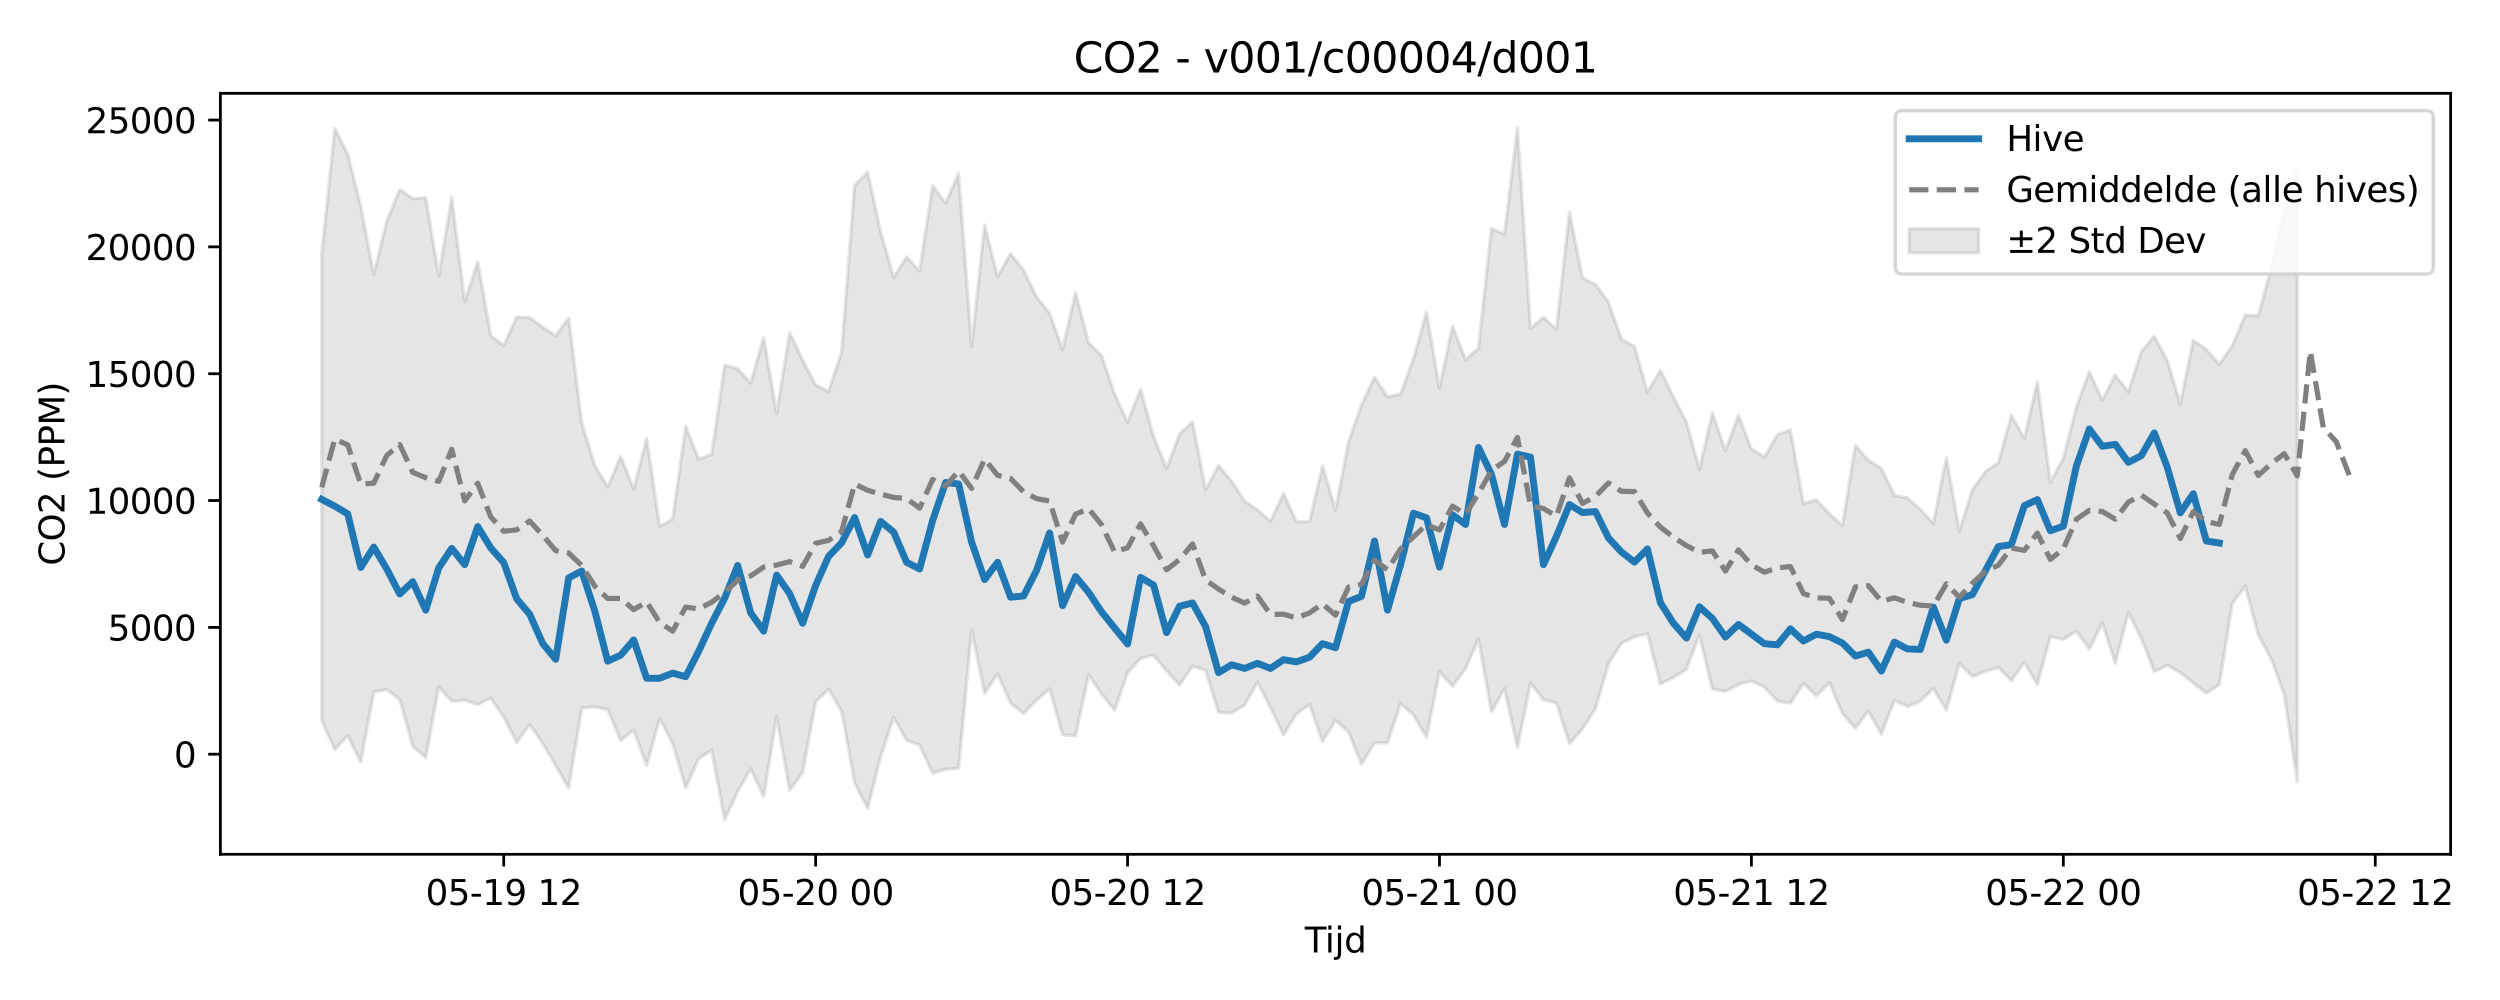<?xml version="1.0" encoding="utf-8" standalone="no"?>
<!DOCTYPE svg PUBLIC "-//W3C//DTD SVG 1.1//EN"
  "http://www.w3.org/Graphics/SVG/1.1/DTD/svg11.dtd">
<svg xmlns:xlink="http://www.w3.org/1999/xlink" width="720pt" height="288pt" viewBox="0 0 720 288" xmlns="http://www.w3.org/2000/svg" version="1.1">
 <defs>
  <style type="text/css">*{stroke-linejoin: round; stroke-linecap: butt}</style>
 </defs>
 <g id="figure_1">
  <g id="patch_1">
   <path d="M 0 288 
L 720 288 
L 720 0 
L 0 0 
z
" style="fill: #ffffff"/>
  </g>
  <g id="axes_1">
   <g id="patch_2">
    <path d="M 63.47 246.04 
L 705.785 246.04 
L 705.785 26.88 
L 63.47 26.88 
z
" style="fill: #ffffff"/>
   </g>
   <g id="FillBetweenPolyCollection_1">
    <defs>
     <path id="mf710844718" d="M 92.666 -214.82 
L 92.666 -80.502 
L 96.409 -72.137 
L 100.152 -76.142 
L 103.895 -68.441 
L 107.639 -88.715 
L 111.382 -89.424 
L 115.125 -86.488 
L 118.868 -73.146 
L 122.611 -69.78 
L 126.354 -90.232 
L 130.097 -86 
L 133.84 -86.339 
L 137.583 -85.08 
L 141.326 -86.954 
L 145.069 -81.518 
L 148.813 -74.172 
L 152.556 -79.349 
L 156.299 -73.909 
L 160.042 -67.546 
L 163.785 -61.051 
L 167.528 -84.072 
L 171.271 -84.425 
L 175.014 -83.593 
L 178.757 -74.73 
L 182.5 -77.698 
L 186.244 -67.581 
L 189.987 -81.087 
L 193.73 -73.909 
L 197.473 -61.094 
L 201.216 -69.449 
L 204.959 -72.015 
L 208.702 -51.922 
L 212.445 -60.007 
L 216.188 -66.601 
L 219.931 -58.593 
L 223.674 -81.572 
L 227.418 -60.356 
L 231.161 -65.531 
L 234.904 -85.868 
L 238.647 -89.541 
L 242.39 -83.178 
L 246.133 -62.541 
L 249.876 -55.208 
L 253.619 -70.129 
L 257.362 -81.447 
L 261.105 -74.806 
L 264.849 -73.417 
L 268.592 -65.348 
L 272.335 -66.472 
L 276.078 -66.68 
L 279.821 -106.562 
L 283.564 -88.341 
L 287.307 -93.891 
L 291.05 -85.511 
L 294.793 -82.473 
L 298.536 -86.34 
L 302.279 -89.598 
L 306.023 -76.428 
L 309.766 -76.089 
L 313.509 -93.656 
L 317.252 -88.179 
L 320.995 -83.486 
L 324.738 -94.196 
L 328.481 -98.364 
L 332.224 -99.318 
L 335.967 -94.811 
L 339.71 -90.655 
L 343.454 -96.177 
L 347.197 -94.948 
L 350.94 -82.833 
L 354.683 -82.635 
L 358.426 -84.902 
L 362.169 -91.534 
L 365.912 -84.144 
L 369.655 -76.373 
L 373.398 -82.382 
L 377.141 -85.145 
L 380.884 -74.478 
L 384.628 -80.532 
L 388.371 -77.148 
L 392.114 -67.971 
L 395.857 -73.996 
L 399.6 -74.087 
L 403.343 -85.327 
L 407.086 -82.117 
L 410.829 -75.716 
L 414.572 -94.561 
L 418.315 -90.396 
L 422.059 -95.426 
L 425.802 -103.976 
L 429.545 -82.947 
L 433.288 -89.729 
L 437.031 -72.811 
L 440.774 -91.271 
L 444.517 -86.48 
L 448.26 -85.539 
L 452.003 -73.82 
L 455.746 -78.064 
L 459.489 -83.926 
L 463.233 -96.824 
L 466.976 -102.758 
L 470.719 -104.578 
L 474.462 -105.465 
L 478.205 -91.041 
L 481.948 -92.908 
L 485.691 -95.242 
L 489.434 -105.082 
L 493.177 -89.593 
L 496.92 -88.852 
L 500.664 -90.853 
L 504.407 -91.895 
L 508.15 -90.087 
L 511.893 -86.063 
L 515.636 -85.452 
L 519.379 -91.189 
L 523.122 -87.582 
L 526.865 -91.37 
L 530.608 -82.476 
L 534.351 -78.259 
L 538.094 -83.213 
L 541.838 -76.554 
L 545.581 -86.334 
L 549.324 -84.487 
L 553.067 -86.065 
L 556.81 -89.721 
L 560.553 -83.474 
L 564.296 -96.952 
L 568.039 -93.138 
L 571.782 -94.615 
L 575.525 -95.767 
L 579.269 -91.976 
L 583.012 -97.231 
L 586.755 -90.899 
L 590.498 -104.672 
L 594.241 -103.823 
L 597.984 -106.251 
L 601.727 -101.085 
L 605.47 -108.582 
L 609.213 -96.988 
L 612.956 -111.623 
L 616.699 -104.138 
L 620.443 -94.609 
L 624.186 -96.402 
L 627.929 -94.257 
L 631.672 -91.295 
L 635.415 -88.343 
L 639.158 -90.82 
L 642.901 -114.239 
L 646.644 -119.177 
L 650.387 -105.084 
L 654.13 -98.165 
L 657.874 -87.924 
L 661.617 -62.876 
L 661.617 -239.012 
L 661.617 -239.012 
L 657.874 -226.768 
L 654.13 -210.87 
L 650.387 -197.023 
L 646.644 -197.251 
L 642.901 -188.444 
L 639.158 -183.056 
L 635.415 -187.385 
L 631.672 -189.983 
L 627.929 -171.586 
L 624.186 -184.105 
L 620.443 -191.173 
L 616.699 -186.665 
L 612.956 -175.152 
L 609.213 -179.957 
L 605.47 -172.771 
L 601.727 -180.949 
L 597.984 -170.659 
L 594.241 -156.006 
L 590.498 -149.096 
L 586.755 -178.03 
L 583.012 -161.745 
L 579.269 -168.382 
L 575.525 -154.678 
L 571.782 -152.253 
L 568.039 -146.917 
L 564.296 -135.044 
L 560.553 -156.221 
L 556.81 -137.25 
L 553.067 -141.31 
L 549.324 -144.585 
L 545.581 -145.337 
L 541.838 -153.119 
L 538.094 -155.438 
L 534.351 -159.706 
L 530.608 -136.651 
L 526.865 -140.023 
L 523.122 -144.064 
L 519.379 -142.917 
L 515.636 -164.194 
L 511.893 -162.847 
L 508.15 -156.348 
L 504.407 -158.743 
L 500.664 -168.38 
L 496.92 -158.223 
L 493.177 -169.051 
L 489.434 -152.83 
L 485.691 -166.508 
L 481.948 -173.663 
L 478.205 -181.344 
L 474.462 -175.07 
L 470.719 -188.27 
L 466.976 -190.257 
L 463.233 -200.997 
L 459.489 -206.087 
L 455.746 -207.968 
L 452.003 -226.905 
L 448.26 -193.142 
L 444.517 -196.616 
L 440.774 -193.403 
L 437.031 -251.158 
L 433.288 -220.485 
L 429.545 -222.19 
L 425.802 -187.751 
L 422.059 -184.381 
L 418.315 -194.09 
L 414.572 -176.171 
L 410.829 -198.084 
L 407.086 -184.673 
L 403.343 -174.437 
L 399.6 -173.773 
L 395.857 -179.361 
L 392.114 -171.44 
L 388.371 -160.708 
L 384.628 -141.087 
L 380.884 -153.766 
L 377.141 -137.804 
L 373.398 -137.699 
L 369.655 -145.844 
L 365.912 -137.918 
L 362.169 -141.122 
L 358.426 -143.702 
L 354.683 -149.465 
L 350.94 -153.881 
L 347.197 -147.001 
L 343.454 -166.499 
L 339.71 -163.046 
L 335.967 -152.999 
L 332.224 -162.313 
L 328.481 -175.866 
L 324.738 -166.333 
L 320.995 -174.541 
L 317.252 -185.61 
L 313.509 -189.29 
L 309.766 -203.765 
L 306.023 -187.356 
L 302.279 -197.812 
L 298.536 -202.427 
L 294.793 -210.209 
L 291.05 -214.903 
L 287.307 -208.321 
L 283.564 -223.208 
L 279.821 -188.123 
L 276.078 -238.031 
L 272.335 -229.453 
L 268.592 -234.466 
L 264.849 -209.884 
L 261.105 -214.028 
L 257.362 -208.036 
L 253.619 -221.268 
L 249.876 -238.397 
L 246.133 -234.667 
L 242.39 -186.665 
L 238.647 -175.232 
L 234.904 -177.168 
L 231.161 -184.267 
L 227.418 -192.148 
L 223.674 -168.948 
L 219.931 -190.741 
L 216.188 -177.665 
L 212.445 -181.794 
L 208.702 -182.842 
L 204.959 -157.124 
L 201.216 -155.814 
L 197.473 -165.223 
L 193.73 -138.535 
L 189.987 -136.335 
L 186.244 -161.749 
L 182.5 -147.17 
L 178.757 -156.538 
L 175.014 -147.678 
L 171.271 -154.018 
L 167.528 -166.227 
L 163.785 -196.412 
L 160.042 -191.265 
L 156.299 -193.789 
L 152.556 -196.531 
L 148.813 -196.645 
L 145.069 -188.458 
L 141.326 -191.358 
L 137.583 -212.551 
L 133.84 -201.131 
L 130.097 -231.193 
L 126.354 -208.488 
L 122.611 -231.092 
L 118.868 -230.78 
L 115.125 -233.457 
L 111.382 -224.229 
L 107.639 -208.994 
L 103.895 -228.601 
L 100.152 -243.563 
L 96.409 -250.978 
L 92.666 -214.82 
z
" style="stroke: #808080; stroke-opacity: 0.2"/>
    </defs>
    <g clip-path="url(#p3f1931ff95)">
     <use xlink:href="#mf710844718" x="0" y="288" style="fill: #808080; fill-opacity: 0.2; stroke: #808080; stroke-opacity: 0.2"/>
    </g>
   </g>
   <g id="matplotlib.axis_1">
    <g id="xtick_1">
     <g id="line2d_1">
      <defs>
       <path id="m72dbb5912c" d="M 0 0 
L 0 3.5 
" style="stroke: #000000; stroke-width: 0.8"/>
      </defs>
      <g>
       <use xlink:href="#m72dbb5912c" x="145.069" y="246.04" style="stroke: #000000; stroke-width: 0.8"/>
      </g>
     </g>
     <g id="text_1">
      <!-- 05-19 12 -->
      <g transform="translate(122.589 260.638) scale(0.1 -0.1)">
       <defs>
        <path id="DejaVuSans-30" d="M 2034 4250 
Q 1547 4250 1301 3770 
Q 1056 3291 1056 2328 
Q 1056 1369 1301 889 
Q 1547 409 2034 409 
Q 2525 409 2770 889 
Q 3016 1369 3016 2328 
Q 3016 3291 2770 3770 
Q 2525 4250 2034 4250 
z
M 2034 4750 
Q 2819 4750 3233 4129 
Q 3647 3509 3647 2328 
Q 3647 1150 3233 529 
Q 2819 -91 2034 -91 
Q 1250 -91 836 529 
Q 422 1150 422 2328 
Q 422 3509 836 4129 
Q 1250 4750 2034 4750 
z
" transform="scale(0.016)"/>
        <path id="DejaVuSans-35" d="M 691 4666 
L 3169 4666 
L 3169 4134 
L 1269 4134 
L 1269 2991 
Q 1406 3038 1543 3061 
Q 1681 3084 1819 3084 
Q 2600 3084 3056 2656 
Q 3513 2228 3513 1497 
Q 3513 744 3044 326 
Q 2575 -91 1722 -91 
Q 1428 -91 1123 -41 
Q 819 9 494 109 
L 494 744 
Q 775 591 1075 516 
Q 1375 441 1709 441 
Q 2250 441 2565 725 
Q 2881 1009 2881 1497 
Q 2881 1984 2565 2268 
Q 2250 2553 1709 2553 
Q 1456 2553 1204 2497 
Q 953 2441 691 2322 
L 691 4666 
z
" transform="scale(0.016)"/>
        <path id="DejaVuSans-2d" d="M 313 2009 
L 1997 2009 
L 1997 1497 
L 313 1497 
L 313 2009 
z
" transform="scale(0.016)"/>
        <path id="DejaVuSans-31" d="M 794 531 
L 1825 531 
L 1825 4091 
L 703 3866 
L 703 4441 
L 1819 4666 
L 2450 4666 
L 2450 531 
L 3481 531 
L 3481 0 
L 794 0 
L 794 531 
z
" transform="scale(0.016)"/>
        <path id="DejaVuSans-39" d="M 703 97 
L 703 672 
Q 941 559 1184 500 
Q 1428 441 1663 441 
Q 2288 441 2617 861 
Q 2947 1281 2994 2138 
Q 2813 1869 2534 1725 
Q 2256 1581 1919 1581 
Q 1219 1581 811 2004 
Q 403 2428 403 3163 
Q 403 3881 828 4315 
Q 1253 4750 1959 4750 
Q 2769 4750 3195 4129 
Q 3622 3509 3622 2328 
Q 3622 1225 3098 567 
Q 2575 -91 1691 -91 
Q 1453 -91 1209 -44 
Q 966 3 703 97 
z
M 1959 2075 
Q 2384 2075 2632 2365 
Q 2881 2656 2881 3163 
Q 2881 3666 2632 3958 
Q 2384 4250 1959 4250 
Q 1534 4250 1286 3958 
Q 1038 3666 1038 3163 
Q 1038 2656 1286 2365 
Q 1534 2075 1959 2075 
z
" transform="scale(0.016)"/>
        <path id="DejaVuSans-20" transform="scale(0.016)"/>
        <path id="DejaVuSans-32" d="M 1228 531 
L 3431 531 
L 3431 0 
L 469 0 
L 469 531 
Q 828 903 1448 1529 
Q 2069 2156 2228 2338 
Q 2531 2678 2651 2914 
Q 2772 3150 2772 3378 
Q 2772 3750 2511 3984 
Q 2250 4219 1831 4219 
Q 1534 4219 1204 4116 
Q 875 4013 500 3803 
L 500 4441 
Q 881 4594 1212 4672 
Q 1544 4750 1819 4750 
Q 2544 4750 2975 4387 
Q 3406 4025 3406 3419 
Q 3406 3131 3298 2873 
Q 3191 2616 2906 2266 
Q 2828 2175 2409 1742 
Q 1991 1309 1228 531 
z
" transform="scale(0.016)"/>
       </defs>
       <use xlink:href="#DejaVuSans-30"/>
       <use xlink:href="#DejaVuSans-35" transform="translate(63.623 0)"/>
       <use xlink:href="#DejaVuSans-2d" transform="translate(127.246 0)"/>
       <use xlink:href="#DejaVuSans-31" transform="translate(163.33 0)"/>
       <use xlink:href="#DejaVuSans-39" transform="translate(226.953 0)"/>
       <use xlink:href="#DejaVuSans-20" transform="translate(290.576 0)"/>
       <use xlink:href="#DejaVuSans-31" transform="translate(322.363 0)"/>
       <use xlink:href="#DejaVuSans-32" transform="translate(385.986 0)"/>
      </g>
     </g>
    </g>
    <g id="xtick_2">
     <g id="line2d_2">
      <g>
       <use xlink:href="#m72dbb5912c" x="234.904" y="246.04" style="stroke: #000000; stroke-width: 0.8"/>
      </g>
     </g>
     <g id="text_2">
      <!-- 05-20 00 -->
      <g transform="translate(212.423 260.638) scale(0.1 -0.1)">
       <use xlink:href="#DejaVuSans-30"/>
       <use xlink:href="#DejaVuSans-35" transform="translate(63.623 0)"/>
       <use xlink:href="#DejaVuSans-2d" transform="translate(127.246 0)"/>
       <use xlink:href="#DejaVuSans-32" transform="translate(163.33 0)"/>
       <use xlink:href="#DejaVuSans-30" transform="translate(226.953 0)"/>
       <use xlink:href="#DejaVuSans-20" transform="translate(290.576 0)"/>
       <use xlink:href="#DejaVuSans-30" transform="translate(322.363 0)"/>
       <use xlink:href="#DejaVuSans-30" transform="translate(385.986 0)"/>
      </g>
     </g>
    </g>
    <g id="xtick_3">
     <g id="line2d_3">
      <g>
       <use xlink:href="#m72dbb5912c" x="324.738" y="246.04" style="stroke: #000000; stroke-width: 0.8"/>
      </g>
     </g>
     <g id="text_3">
      <!-- 05-20 12 -->
      <g transform="translate(302.258 260.638) scale(0.1 -0.1)">
       <use xlink:href="#DejaVuSans-30"/>
       <use xlink:href="#DejaVuSans-35" transform="translate(63.623 0)"/>
       <use xlink:href="#DejaVuSans-2d" transform="translate(127.246 0)"/>
       <use xlink:href="#DejaVuSans-32" transform="translate(163.33 0)"/>
       <use xlink:href="#DejaVuSans-30" transform="translate(226.953 0)"/>
       <use xlink:href="#DejaVuSans-20" transform="translate(290.576 0)"/>
       <use xlink:href="#DejaVuSans-31" transform="translate(322.363 0)"/>
       <use xlink:href="#DejaVuSans-32" transform="translate(385.986 0)"/>
      </g>
     </g>
    </g>
    <g id="xtick_4">
     <g id="line2d_4">
      <g>
       <use xlink:href="#m72dbb5912c" x="414.572" y="246.04" style="stroke: #000000; stroke-width: 0.8"/>
      </g>
     </g>
     <g id="text_4">
      <!-- 05-21 00 -->
      <g transform="translate(392.092 260.638) scale(0.1 -0.1)">
       <use xlink:href="#DejaVuSans-30"/>
       <use xlink:href="#DejaVuSans-35" transform="translate(63.623 0)"/>
       <use xlink:href="#DejaVuSans-2d" transform="translate(127.246 0)"/>
       <use xlink:href="#DejaVuSans-32" transform="translate(163.33 0)"/>
       <use xlink:href="#DejaVuSans-31" transform="translate(226.953 0)"/>
       <use xlink:href="#DejaVuSans-20" transform="translate(290.576 0)"/>
       <use xlink:href="#DejaVuSans-30" transform="translate(322.363 0)"/>
       <use xlink:href="#DejaVuSans-30" transform="translate(385.986 0)"/>
      </g>
     </g>
    </g>
    <g id="xtick_5">
     <g id="line2d_5">
      <g>
       <use xlink:href="#m72dbb5912c" x="504.407" y="246.04" style="stroke: #000000; stroke-width: 0.8"/>
      </g>
     </g>
     <g id="text_5">
      <!-- 05-21 12 -->
      <g transform="translate(481.926 260.638) scale(0.1 -0.1)">
       <use xlink:href="#DejaVuSans-30"/>
       <use xlink:href="#DejaVuSans-35" transform="translate(63.623 0)"/>
       <use xlink:href="#DejaVuSans-2d" transform="translate(127.246 0)"/>
       <use xlink:href="#DejaVuSans-32" transform="translate(163.33 0)"/>
       <use xlink:href="#DejaVuSans-31" transform="translate(226.953 0)"/>
       <use xlink:href="#DejaVuSans-20" transform="translate(290.576 0)"/>
       <use xlink:href="#DejaVuSans-31" transform="translate(322.363 0)"/>
       <use xlink:href="#DejaVuSans-32" transform="translate(385.986 0)"/>
      </g>
     </g>
    </g>
    <g id="xtick_6">
     <g id="line2d_6">
      <g>
       <use xlink:href="#m72dbb5912c" x="594.241" y="246.04" style="stroke: #000000; stroke-width: 0.8"/>
      </g>
     </g>
     <g id="text_6">
      <!-- 05-22 00 -->
      <g transform="translate(571.76 260.638) scale(0.1 -0.1)">
       <use xlink:href="#DejaVuSans-30"/>
       <use xlink:href="#DejaVuSans-35" transform="translate(63.623 0)"/>
       <use xlink:href="#DejaVuSans-2d" transform="translate(127.246 0)"/>
       <use xlink:href="#DejaVuSans-32" transform="translate(163.33 0)"/>
       <use xlink:href="#DejaVuSans-32" transform="translate(226.953 0)"/>
       <use xlink:href="#DejaVuSans-20" transform="translate(290.576 0)"/>
       <use xlink:href="#DejaVuSans-30" transform="translate(322.363 0)"/>
       <use xlink:href="#DejaVuSans-30" transform="translate(385.986 0)"/>
      </g>
     </g>
    </g>
    <g id="xtick_7">
     <g id="line2d_7">
      <g>
       <use xlink:href="#m72dbb5912c" x="684.075" y="246.04" style="stroke: #000000; stroke-width: 0.8"/>
      </g>
     </g>
     <g id="text_7">
      <!-- 05-22 12 -->
      <g transform="translate(661.595 260.638) scale(0.1 -0.1)">
       <use xlink:href="#DejaVuSans-30"/>
       <use xlink:href="#DejaVuSans-35" transform="translate(63.623 0)"/>
       <use xlink:href="#DejaVuSans-2d" transform="translate(127.246 0)"/>
       <use xlink:href="#DejaVuSans-32" transform="translate(163.33 0)"/>
       <use xlink:href="#DejaVuSans-32" transform="translate(226.953 0)"/>
       <use xlink:href="#DejaVuSans-20" transform="translate(290.576 0)"/>
       <use xlink:href="#DejaVuSans-31" transform="translate(322.363 0)"/>
       <use xlink:href="#DejaVuSans-32" transform="translate(385.986 0)"/>
      </g>
     </g>
    </g>
    <g id="text_8">
     <!-- Tijd -->
     <g transform="translate(375.778 274.317) scale(0.1 -0.1)">
      <defs>
       <path id="DejaVuSans-54" d="M -19 4666 
L 3928 4666 
L 3928 4134 
L 2272 4134 
L 2272 0 
L 1638 0 
L 1638 4134 
L -19 4134 
L -19 4666 
z
" transform="scale(0.016)"/>
       <path id="DejaVuSans-69" d="M 603 3500 
L 1178 3500 
L 1178 0 
L 603 0 
L 603 3500 
z
M 603 4863 
L 1178 4863 
L 1178 4134 
L 603 4134 
L 603 4863 
z
" transform="scale(0.016)"/>
       <path id="DejaVuSans-6a" d="M 603 3500 
L 1178 3500 
L 1178 -63 
Q 1178 -731 923 -1031 
Q 669 -1331 103 -1331 
L -116 -1331 
L -116 -844 
L 38 -844 
Q 366 -844 484 -692 
Q 603 -541 603 -63 
L 603 3500 
z
M 603 4863 
L 1178 4863 
L 1178 4134 
L 603 4134 
L 603 4863 
z
" transform="scale(0.016)"/>
       <path id="DejaVuSans-64" d="M 2906 2969 
L 2906 4863 
L 3481 4863 
L 3481 0 
L 2906 0 
L 2906 525 
Q 2725 213 2448 61 
Q 2172 -91 1784 -91 
Q 1150 -91 751 415 
Q 353 922 353 1747 
Q 353 2572 751 3078 
Q 1150 3584 1784 3584 
Q 2172 3584 2448 3432 
Q 2725 3281 2906 2969 
z
M 947 1747 
Q 947 1113 1208 752 
Q 1469 391 1925 391 
Q 2381 391 2643 752 
Q 2906 1113 2906 1747 
Q 2906 2381 2643 2742 
Q 2381 3103 1925 3103 
Q 1469 3103 1208 2742 
Q 947 2381 947 1747 
z
" transform="scale(0.016)"/>
      </defs>
      <use xlink:href="#DejaVuSans-54"/>
      <use xlink:href="#DejaVuSans-69" transform="translate(57.959 0)"/>
      <use xlink:href="#DejaVuSans-6a" transform="translate(85.742 0)"/>
      <use xlink:href="#DejaVuSans-64" transform="translate(113.525 0)"/>
     </g>
    </g>
   </g>
   <g id="matplotlib.axis_2">
    <g id="ytick_1">
     <g id="line2d_8">
      <defs>
       <path id="mcd64cb2e49" d="M 0 0 
L -3.5 0 
" style="stroke: #000000; stroke-width: 0.8"/>
      </defs>
      <g>
       <use xlink:href="#mcd64cb2e49" x="63.47" y="217.214" style="stroke: #000000; stroke-width: 0.8"/>
      </g>
     </g>
     <g id="text_9">
      <!-- 0 -->
      <g transform="translate(50.108 221.013) scale(0.1 -0.1)">
       <use xlink:href="#DejaVuSans-30"/>
      </g>
     </g>
    </g>
    <g id="ytick_2">
     <g id="line2d_9">
      <g>
       <use xlink:href="#mcd64cb2e49" x="63.47" y="180.685" style="stroke: #000000; stroke-width: 0.8"/>
      </g>
     </g>
     <g id="text_10">
      <!-- 5000 -->
      <g transform="translate(31.02 184.485) scale(0.1 -0.1)">
       <use xlink:href="#DejaVuSans-35"/>
       <use xlink:href="#DejaVuSans-30" transform="translate(63.623 0)"/>
       <use xlink:href="#DejaVuSans-30" transform="translate(127.246 0)"/>
       <use xlink:href="#DejaVuSans-30" transform="translate(190.869 0)"/>
      </g>
     </g>
    </g>
    <g id="ytick_3">
     <g id="line2d_10">
      <g>
       <use xlink:href="#mcd64cb2e49" x="63.47" y="144.157" style="stroke: #000000; stroke-width: 0.8"/>
      </g>
     </g>
     <g id="text_11">
      <!-- 10000 -->
      <g transform="translate(24.657 147.956) scale(0.1 -0.1)">
       <use xlink:href="#DejaVuSans-31"/>
       <use xlink:href="#DejaVuSans-30" transform="translate(63.623 0)"/>
       <use xlink:href="#DejaVuSans-30" transform="translate(127.246 0)"/>
       <use xlink:href="#DejaVuSans-30" transform="translate(190.869 0)"/>
       <use xlink:href="#DejaVuSans-30" transform="translate(254.492 0)"/>
      </g>
     </g>
    </g>
    <g id="ytick_4">
     <g id="line2d_11">
      <g>
       <use xlink:href="#mcd64cb2e49" x="63.47" y="107.629" style="stroke: #000000; stroke-width: 0.8"/>
      </g>
     </g>
     <g id="text_12">
      <!-- 15000 -->
      <g transform="translate(24.657 111.428) scale(0.1 -0.1)">
       <use xlink:href="#DejaVuSans-31"/>
       <use xlink:href="#DejaVuSans-35" transform="translate(63.623 0)"/>
       <use xlink:href="#DejaVuSans-30" transform="translate(127.246 0)"/>
       <use xlink:href="#DejaVuSans-30" transform="translate(190.869 0)"/>
       <use xlink:href="#DejaVuSans-30" transform="translate(254.492 0)"/>
      </g>
     </g>
    </g>
    <g id="ytick_5">
     <g id="line2d_12">
      <g>
       <use xlink:href="#mcd64cb2e49" x="63.47" y="71.101" style="stroke: #000000; stroke-width: 0.8"/>
      </g>
     </g>
     <g id="text_13">
      <!-- 20000 -->
      <g transform="translate(24.657 74.9) scale(0.1 -0.1)">
       <use xlink:href="#DejaVuSans-32"/>
       <use xlink:href="#DejaVuSans-30" transform="translate(63.623 0)"/>
       <use xlink:href="#DejaVuSans-30" transform="translate(127.246 0)"/>
       <use xlink:href="#DejaVuSans-30" transform="translate(190.869 0)"/>
       <use xlink:href="#DejaVuSans-30" transform="translate(254.492 0)"/>
      </g>
     </g>
    </g>
    <g id="ytick_6">
     <g id="line2d_13">
      <g>
       <use xlink:href="#mcd64cb2e49" x="63.47" y="34.573" style="stroke: #000000; stroke-width: 0.8"/>
      </g>
     </g>
     <g id="text_14">
      <!-- 25000 -->
      <g transform="translate(24.657 38.372) scale(0.1 -0.1)">
       <use xlink:href="#DejaVuSans-32"/>
       <use xlink:href="#DejaVuSans-35" transform="translate(63.623 0)"/>
       <use xlink:href="#DejaVuSans-30" transform="translate(127.246 0)"/>
       <use xlink:href="#DejaVuSans-30" transform="translate(190.869 0)"/>
       <use xlink:href="#DejaVuSans-30" transform="translate(254.492 0)"/>
      </g>
     </g>
    </g>
    <g id="text_15">
     <!-- CO2 (PPM) -->
     <g transform="translate(18.578 162.903) rotate(-90) scale(0.1 -0.1)">
      <defs>
       <path id="DejaVuSans-43" d="M 4122 4306 
L 4122 3641 
Q 3803 3938 3442 4084 
Q 3081 4231 2675 4231 
Q 1875 4231 1450 3742 
Q 1025 3253 1025 2328 
Q 1025 1406 1450 917 
Q 1875 428 2675 428 
Q 3081 428 3442 575 
Q 3803 722 4122 1019 
L 4122 359 
Q 3791 134 3420 21 
Q 3050 -91 2638 -91 
Q 1578 -91 968 557 
Q 359 1206 359 2328 
Q 359 3453 968 4101 
Q 1578 4750 2638 4750 
Q 3056 4750 3426 4639 
Q 3797 4528 4122 4306 
z
" transform="scale(0.016)"/>
       <path id="DejaVuSans-4f" d="M 2522 4238 
Q 1834 4238 1429 3725 
Q 1025 3213 1025 2328 
Q 1025 1447 1429 934 
Q 1834 422 2522 422 
Q 3209 422 3611 934 
Q 4013 1447 4013 2328 
Q 4013 3213 3611 3725 
Q 3209 4238 2522 4238 
z
M 2522 4750 
Q 3503 4750 4090 4092 
Q 4678 3434 4678 2328 
Q 4678 1225 4090 567 
Q 3503 -91 2522 -91 
Q 1538 -91 948 565 
Q 359 1222 359 2328 
Q 359 3434 948 4092 
Q 1538 4750 2522 4750 
z
" transform="scale(0.016)"/>
       <path id="DejaVuSans-28" d="M 1984 4856 
Q 1566 4138 1362 3434 
Q 1159 2731 1159 2009 
Q 1159 1288 1364 580 
Q 1569 -128 1984 -844 
L 1484 -844 
Q 1016 -109 783 600 
Q 550 1309 550 2009 
Q 550 2706 781 3412 
Q 1013 4119 1484 4856 
L 1984 4856 
z
" transform="scale(0.016)"/>
       <path id="DejaVuSans-50" d="M 1259 4147 
L 1259 2394 
L 2053 2394 
Q 2494 2394 2734 2622 
Q 2975 2850 2975 3272 
Q 2975 3691 2734 3919 
Q 2494 4147 2053 4147 
L 1259 4147 
z
M 628 4666 
L 2053 4666 
Q 2838 4666 3239 4311 
Q 3641 3956 3641 3272 
Q 3641 2581 3239 2228 
Q 2838 1875 2053 1875 
L 1259 1875 
L 1259 0 
L 628 0 
L 628 4666 
z
" transform="scale(0.016)"/>
       <path id="DejaVuSans-4d" d="M 628 4666 
L 1569 4666 
L 2759 1491 
L 3956 4666 
L 4897 4666 
L 4897 0 
L 4281 0 
L 4281 4097 
L 3078 897 
L 2444 897 
L 1241 4097 
L 1241 0 
L 628 0 
L 628 4666 
z
" transform="scale(0.016)"/>
       <path id="DejaVuSans-29" d="M 513 4856 
L 1013 4856 
Q 1481 4119 1714 3412 
Q 1947 2706 1947 2009 
Q 1947 1309 1714 600 
Q 1481 -109 1013 -844 
L 513 -844 
Q 928 -128 1133 580 
Q 1338 1288 1338 2009 
Q 1338 2731 1133 3434 
Q 928 4138 513 4856 
z
" transform="scale(0.016)"/>
      </defs>
      <use xlink:href="#DejaVuSans-43"/>
      <use xlink:href="#DejaVuSans-4f" transform="translate(69.824 0)"/>
      <use xlink:href="#DejaVuSans-32" transform="translate(148.535 0)"/>
      <use xlink:href="#DejaVuSans-20" transform="translate(212.158 0)"/>
      <use xlink:href="#DejaVuSans-28" transform="translate(243.945 0)"/>
      <use xlink:href="#DejaVuSans-50" transform="translate(282.959 0)"/>
      <use xlink:href="#DejaVuSans-50" transform="translate(343.262 0)"/>
      <use xlink:href="#DejaVuSans-4d" transform="translate(403.564 0)"/>
      <use xlink:href="#DejaVuSans-29" transform="translate(489.844 0)"/>
     </g>
    </g>
   </g>
   <g id="line2d_14">
    <path d="M 92.666 143.821 
L 96.409 145.774 
L 100.152 148.007 
L 103.895 163.437 
L 107.639 157.57 
L 111.382 163.865 
L 115.125 171.054 
L 118.868 167.543 
L 122.611 175.715 
L 126.354 163.542 
L 130.097 157.938 
L 133.84 162.609 
L 137.583 151.653 
L 141.326 157.785 
L 145.069 162.01 
L 148.813 172.463 
L 152.556 176.921 
L 156.299 185.334 
L 160.042 189.874 
L 163.785 166.43 
L 167.528 164.457 
L 171.271 175.859 
L 175.014 190.421 
L 178.757 188.68 
L 182.5 184.309 
L 186.244 195.341 
L 189.987 195.331 
L 193.73 193.865 
L 197.473 194.878 
L 201.216 187.562 
L 204.959 179.482 
L 208.702 172.279 
L 212.445 162.862 
L 216.188 176.487 
L 219.931 181.745 
L 223.674 165.636 
L 227.418 170.971 
L 231.161 179.48 
L 234.904 168.58 
L 238.647 160.213 
L 242.39 156.324 
L 246.133 149.054 
L 249.876 159.835 
L 253.619 150.18 
L 257.362 153.231 
L 261.105 161.939 
L 264.849 163.856 
L 268.592 149.895 
L 272.335 138.968 
L 276.078 139.384 
L 279.821 156.109 
L 283.564 166.905 
L 287.307 161.946 
L 291.05 171.999 
L 294.793 171.646 
L 298.536 164.262 
L 302.279 153.494 
L 306.023 174.427 
L 309.766 166.045 
L 313.509 170.56 
L 317.252 176.21 
L 324.738 185.461 
L 328.481 166.274 
L 332.224 168.514 
L 335.967 182.198 
L 339.71 174.59 
L 343.454 173.655 
L 347.197 180.432 
L 350.94 193.716 
L 354.683 191.459 
L 358.426 192.502 
L 362.169 191.035 
L 365.912 192.511 
L 369.655 189.986 
L 373.398 190.624 
L 377.141 189.287 
L 380.884 185.376 
L 384.628 186.552 
L 388.371 173.231 
L 392.114 171.724 
L 395.857 155.815 
L 399.6 175.708 
L 403.343 162.694 
L 407.086 147.795 
L 410.829 149.152 
L 414.572 163.32 
L 418.315 148.248 
L 422.059 151.037 
L 425.802 128.879 
L 429.545 136.642 
L 433.288 151.027 
L 437.031 130.795 
L 440.774 131.662 
L 444.517 162.638 
L 448.26 154.436 
L 452.003 145.307 
L 455.746 147.61 
L 459.489 147.335 
L 463.233 154.928 
L 466.976 158.968 
L 470.719 161.883 
L 474.462 158.107 
L 478.205 173.599 
L 481.948 179.499 
L 485.691 183.756 
L 489.434 174.768 
L 493.177 178.111 
L 496.92 183.464 
L 500.664 179.84 
L 508.15 185.393 
L 511.893 185.697 
L 515.636 181.124 
L 519.379 184.601 
L 523.122 182.651 
L 526.865 183.352 
L 530.608 185.198 
L 534.351 188.921 
L 538.094 187.828 
L 541.838 193.258 
L 545.581 184.918 
L 549.324 186.893 
L 553.067 187.034 
L 556.81 174.851 
L 560.553 184.365 
L 564.296 172.389 
L 568.039 171.254 
L 575.525 157.417 
L 579.269 156.859 
L 583.012 145.643 
L 586.755 143.882 
L 590.498 152.858 
L 594.241 151.548 
L 597.984 134.261 
L 601.727 123.555 
L 605.47 128.526 
L 609.213 127.983 
L 612.956 133.14 
L 616.699 131.234 
L 620.443 124.678 
L 624.186 134.628 
L 627.929 147.686 
L 631.672 142.199 
L 635.415 155.802 
L 639.158 156.394 
L 639.158 156.394 
" clip-path="url(#p3f1931ff95)" style="fill: none; stroke: #1f77b4; stroke-width: 2; stroke-linecap: square"/>
   </g>
   <g id="line2d_15">
    <path d="M 92.666 140.339 
L 96.409 126.443 
L 100.152 128.148 
L 103.895 139.479 
L 107.639 139.146 
L 111.382 131.173 
L 115.125 128.027 
L 118.868 136.037 
L 122.611 137.564 
L 126.354 138.64 
L 130.097 129.403 
L 133.84 144.265 
L 137.583 139.185 
L 141.326 148.844 
L 145.069 153.012 
L 148.813 152.592 
L 152.556 150.06 
L 156.299 154.151 
L 160.042 158.594 
L 163.785 159.269 
L 167.528 162.85 
L 171.271 168.779 
L 175.014 172.364 
L 178.757 172.366 
L 182.5 175.566 
L 186.244 173.335 
L 189.987 179.289 
L 193.73 181.778 
L 197.473 174.842 
L 201.216 175.369 
L 204.959 173.43 
L 208.702 170.618 
L 212.445 167.099 
L 216.188 165.867 
L 219.931 163.333 
L 223.674 162.74 
L 227.418 161.748 
L 231.161 163.101 
L 234.904 156.482 
L 238.647 155.613 
L 242.39 153.078 
L 246.133 139.396 
L 249.876 141.197 
L 253.619 142.301 
L 257.362 143.259 
L 261.105 143.583 
L 264.849 146.35 
L 268.592 138.093 
L 272.335 140.038 
L 276.078 135.645 
L 279.821 140.657 
L 283.564 132.225 
L 287.307 136.894 
L 291.05 137.793 
L 294.793 141.659 
L 298.536 143.617 
L 302.279 144.295 
L 306.023 156.108 
L 309.766 148.073 
L 313.509 146.527 
L 317.252 151.106 
L 320.995 158.986 
L 324.738 157.736 
L 328.481 150.885 
L 332.224 157.184 
L 335.967 164.095 
L 339.71 161.15 
L 343.454 156.662 
L 347.197 167.026 
L 350.94 169.643 
L 354.683 171.95 
L 358.426 173.698 
L 362.169 171.672 
L 365.912 176.969 
L 369.655 176.892 
L 373.398 177.959 
L 377.141 176.525 
L 380.884 173.878 
L 384.628 177.191 
L 388.371 169.072 
L 392.114 168.294 
L 395.857 161.321 
L 399.6 164.07 
L 403.343 158.118 
L 410.829 151.1 
L 414.572 152.634 
L 418.315 145.757 
L 422.059 148.097 
L 425.802 142.136 
L 429.545 135.431 
L 433.288 132.893 
L 437.031 126.015 
L 440.774 145.663 
L 444.517 146.452 
L 448.26 148.66 
L 452.003 137.637 
L 455.746 144.984 
L 459.489 142.993 
L 463.233 139.089 
L 466.976 141.492 
L 470.719 141.576 
L 474.462 147.733 
L 478.205 151.808 
L 481.948 154.714 
L 485.691 157.125 
L 489.434 159.044 
L 493.177 158.678 
L 496.92 164.463 
L 500.664 158.383 
L 504.407 162.681 
L 508.15 164.783 
L 511.893 163.545 
L 515.636 163.177 
L 519.379 170.947 
L 523.122 172.177 
L 526.865 172.304 
L 530.608 178.437 
L 534.351 169.018 
L 538.094 168.675 
L 541.838 173.163 
L 545.581 172.164 
L 549.324 173.464 
L 553.067 174.313 
L 556.81 174.514 
L 560.553 168.152 
L 564.296 172.002 
L 568.039 167.972 
L 571.782 164.566 
L 575.525 162.778 
L 579.269 157.821 
L 583.012 158.512 
L 586.755 153.535 
L 590.498 161.116 
L 594.241 158.086 
L 597.984 149.545 
L 601.727 146.983 
L 605.47 147.323 
L 609.213 149.527 
L 612.956 144.613 
L 616.699 142.599 
L 624.186 147.747 
L 627.929 155.079 
L 631.672 147.361 
L 635.415 150.136 
L 639.158 151.062 
L 642.901 136.659 
L 646.644 129.786 
L 650.387 136.947 
L 654.13 133.482 
L 657.874 130.654 
L 661.617 137.056 
L 665.36 101.16 
L 669.103 123.088 
L 672.846 127.23 
L 676.589 136.871 
L 676.589 136.871 
" clip-path="url(#p3f1931ff95)" style="fill: none; stroke-dasharray: 5.55,2.4; stroke-dashoffset: 0; stroke: #808080; stroke-width: 1.5"/>
   </g>
   <g id="patch_3">
    <path d="M 63.47 246.04 
L 63.47 26.88 
" style="fill: none; stroke: #000000; stroke-width: 0.8; stroke-linejoin: miter; stroke-linecap: square"/>
   </g>
   <g id="patch_4">
    <path d="M 705.785 246.04 
L 705.785 26.88 
" style="fill: none; stroke: #000000; stroke-width: 0.8; stroke-linejoin: miter; stroke-linecap: square"/>
   </g>
   <g id="patch_5">
    <path d="M 63.47 246.04 
L 705.785 246.04 
" style="fill: none; stroke: #000000; stroke-width: 0.8; stroke-linejoin: miter; stroke-linecap: square"/>
   </g>
   <g id="patch_6">
    <path d="M 63.47 26.88 
L 705.785 26.88 
" style="fill: none; stroke: #000000; stroke-width: 0.8; stroke-linejoin: miter; stroke-linecap: square"/>
   </g>
   <g id="text_16">
    <!-- CO2 - v001/c00004/d001 -->
    <g transform="translate(309.224 20.88) scale(0.12 -0.12)">
     <defs>
      <path id="DejaVuSans-76" d="M 191 3500 
L 800 3500 
L 1894 563 
L 2988 3500 
L 3597 3500 
L 2284 0 
L 1503 0 
L 191 3500 
z
" transform="scale(0.016)"/>
      <path id="DejaVuSans-2f" d="M 1625 4666 
L 2156 4666 
L 531 -594 
L 0 -594 
L 1625 4666 
z
" transform="scale(0.016)"/>
      <path id="DejaVuSans-63" d="M 3122 3366 
L 3122 2828 
Q 2878 2963 2633 3030 
Q 2388 3097 2138 3097 
Q 1578 3097 1268 2742 
Q 959 2388 959 1747 
Q 959 1106 1268 751 
Q 1578 397 2138 397 
Q 2388 397 2633 464 
Q 2878 531 3122 666 
L 3122 134 
Q 2881 22 2623 -34 
Q 2366 -91 2075 -91 
Q 1284 -91 818 406 
Q 353 903 353 1747 
Q 353 2603 823 3093 
Q 1294 3584 2113 3584 
Q 2378 3584 2631 3529 
Q 2884 3475 3122 3366 
z
" transform="scale(0.016)"/>
      <path id="DejaVuSans-34" d="M 2419 4116 
L 825 1625 
L 2419 1625 
L 2419 4116 
z
M 2253 4666 
L 3047 4666 
L 3047 1625 
L 3713 1625 
L 3713 1100 
L 3047 1100 
L 3047 0 
L 2419 0 
L 2419 1100 
L 313 1100 
L 313 1709 
L 2253 4666 
z
" transform="scale(0.016)"/>
     </defs>
     <use xlink:href="#DejaVuSans-43"/>
     <use xlink:href="#DejaVuSans-4f" transform="translate(69.824 0)"/>
     <use xlink:href="#DejaVuSans-32" transform="translate(148.535 0)"/>
     <use xlink:href="#DejaVuSans-20" transform="translate(212.158 0)"/>
     <use xlink:href="#DejaVuSans-2d" transform="translate(243.945 0)"/>
     <use xlink:href="#DejaVuSans-20" transform="translate(280.029 0)"/>
     <use xlink:href="#DejaVuSans-76" transform="translate(311.816 0)"/>
     <use xlink:href="#DejaVuSans-30" transform="translate(370.996 0)"/>
     <use xlink:href="#DejaVuSans-30" transform="translate(434.619 0)"/>
     <use xlink:href="#DejaVuSans-31" transform="translate(498.242 0)"/>
     <use xlink:href="#DejaVuSans-2f" transform="translate(561.865 0)"/>
     <use xlink:href="#DejaVuSans-63" transform="translate(595.557 0)"/>
     <use xlink:href="#DejaVuSans-30" transform="translate(650.537 0)"/>
     <use xlink:href="#DejaVuSans-30" transform="translate(714.16 0)"/>
     <use xlink:href="#DejaVuSans-30" transform="translate(777.783 0)"/>
     <use xlink:href="#DejaVuSans-30" transform="translate(841.406 0)"/>
     <use xlink:href="#DejaVuSans-34" transform="translate(905.029 0)"/>
     <use xlink:href="#DejaVuSans-2f" transform="translate(968.652 0)"/>
     <use xlink:href="#DejaVuSans-64" transform="translate(1002.344 0)"/>
     <use xlink:href="#DejaVuSans-30" transform="translate(1065.82 0)"/>
     <use xlink:href="#DejaVuSans-30" transform="translate(1129.443 0)"/>
     <use xlink:href="#DejaVuSans-31" transform="translate(1193.066 0)"/>
    </g>
   </g>
   <g id="legend_1">
    <g id="patch_7">
     <path d="M 547.841 78.914 
L 698.785 78.914 
Q 700.785 78.914 700.785 76.914 
L 700.785 33.88 
Q 700.785 31.88 698.785 31.88 
L 547.841 31.88 
Q 545.841 31.88 545.841 33.88 
L 545.841 76.914 
Q 545.841 78.914 547.841 78.914 
z
" style="fill: #ffffff; opacity: 0.8; stroke: #cccccc; stroke-linejoin: miter"/>
    </g>
    <g id="line2d_16">
     <path d="M 549.841 39.978 
L 559.841 39.978 
L 569.841 39.978 
" style="fill: none; stroke: #1f77b4; stroke-width: 2; stroke-linecap: square"/>
    </g>
    <g id="text_17">
     <!-- Hive -->
     <g transform="translate(577.841 43.478) scale(0.1 -0.1)">
      <defs>
       <path id="DejaVuSans-48" d="M 628 4666 
L 1259 4666 
L 1259 2753 
L 3553 2753 
L 3553 4666 
L 4184 4666 
L 4184 0 
L 3553 0 
L 3553 2222 
L 1259 2222 
L 1259 0 
L 628 0 
L 628 4666 
z
" transform="scale(0.016)"/>
       <path id="DejaVuSans-65" d="M 3597 1894 
L 3597 1613 
L 953 1613 
Q 991 1019 1311 708 
Q 1631 397 2203 397 
Q 2534 397 2845 478 
Q 3156 559 3463 722 
L 3463 178 
Q 3153 47 2828 -22 
Q 2503 -91 2169 -91 
Q 1331 -91 842 396 
Q 353 884 353 1716 
Q 353 2575 817 3079 
Q 1281 3584 2069 3584 
Q 2775 3584 3186 3129 
Q 3597 2675 3597 1894 
z
M 3022 2063 
Q 3016 2534 2758 2815 
Q 2500 3097 2075 3097 
Q 1594 3097 1305 2825 
Q 1016 2553 972 2059 
L 3022 2063 
z
" transform="scale(0.016)"/>
      </defs>
      <use xlink:href="#DejaVuSans-48"/>
      <use xlink:href="#DejaVuSans-69" transform="translate(75.195 0)"/>
      <use xlink:href="#DejaVuSans-76" transform="translate(102.979 0)"/>
      <use xlink:href="#DejaVuSans-65" transform="translate(162.158 0)"/>
     </g>
    </g>
    <g id="line2d_17">
     <path d="M 549.841 54.657 
L 559.841 54.657 
L 569.841 54.657 
" style="fill: none; stroke-dasharray: 5.55,2.4; stroke-dashoffset: 0; stroke: #808080; stroke-width: 1.5"/>
    </g>
    <g id="text_18">
     <!-- Gemiddelde (alle hives) -->
     <g transform="translate(577.841 58.157) scale(0.1 -0.1)">
      <defs>
       <path id="DejaVuSans-47" d="M 3809 666 
L 3809 1919 
L 2778 1919 
L 2778 2438 
L 4434 2438 
L 4434 434 
Q 4069 175 3628 42 
Q 3188 -91 2688 -91 
Q 1594 -91 976 548 
Q 359 1188 359 2328 
Q 359 3472 976 4111 
Q 1594 4750 2688 4750 
Q 3144 4750 3555 4637 
Q 3966 4525 4313 4306 
L 4313 3634 
Q 3963 3931 3569 4081 
Q 3175 4231 2741 4231 
Q 1884 4231 1454 3753 
Q 1025 3275 1025 2328 
Q 1025 1384 1454 906 
Q 1884 428 2741 428 
Q 3075 428 3337 486 
Q 3600 544 3809 666 
z
" transform="scale(0.016)"/>
       <path id="DejaVuSans-6d" d="M 3328 2828 
Q 3544 3216 3844 3400 
Q 4144 3584 4550 3584 
Q 5097 3584 5394 3201 
Q 5691 2819 5691 2113 
L 5691 0 
L 5113 0 
L 5113 2094 
Q 5113 2597 4934 2840 
Q 4756 3084 4391 3084 
Q 3944 3084 3684 2787 
Q 3425 2491 3425 1978 
L 3425 0 
L 2847 0 
L 2847 2094 
Q 2847 2600 2669 2842 
Q 2491 3084 2119 3084 
Q 1678 3084 1418 2786 
Q 1159 2488 1159 1978 
L 1159 0 
L 581 0 
L 581 3500 
L 1159 3500 
L 1159 2956 
Q 1356 3278 1631 3431 
Q 1906 3584 2284 3584 
Q 2666 3584 2933 3390 
Q 3200 3197 3328 2828 
z
" transform="scale(0.016)"/>
       <path id="DejaVuSans-6c" d="M 603 4863 
L 1178 4863 
L 1178 0 
L 603 0 
L 603 4863 
z
" transform="scale(0.016)"/>
       <path id="DejaVuSans-61" d="M 2194 1759 
Q 1497 1759 1228 1600 
Q 959 1441 959 1056 
Q 959 750 1161 570 
Q 1363 391 1709 391 
Q 2188 391 2477 730 
Q 2766 1069 2766 1631 
L 2766 1759 
L 2194 1759 
z
M 3341 1997 
L 3341 0 
L 2766 0 
L 2766 531 
Q 2569 213 2275 61 
Q 1981 -91 1556 -91 
Q 1019 -91 701 211 
Q 384 513 384 1019 
Q 384 1609 779 1909 
Q 1175 2209 1959 2209 
L 2766 2209 
L 2766 2266 
Q 2766 2663 2505 2880 
Q 2244 3097 1772 3097 
Q 1472 3097 1187 3025 
Q 903 2953 641 2809 
L 641 3341 
Q 956 3463 1253 3523 
Q 1550 3584 1831 3584 
Q 2591 3584 2966 3190 
Q 3341 2797 3341 1997 
z
" transform="scale(0.016)"/>
       <path id="DejaVuSans-68" d="M 3513 2113 
L 3513 0 
L 2938 0 
L 2938 2094 
Q 2938 2591 2744 2837 
Q 2550 3084 2163 3084 
Q 1697 3084 1428 2787 
Q 1159 2491 1159 1978 
L 1159 0 
L 581 0 
L 581 4863 
L 1159 4863 
L 1159 2956 
Q 1366 3272 1645 3428 
Q 1925 3584 2291 3584 
Q 2894 3584 3203 3211 
Q 3513 2838 3513 2113 
z
" transform="scale(0.016)"/>
       <path id="DejaVuSans-73" d="M 2834 3397 
L 2834 2853 
Q 2591 2978 2328 3040 
Q 2066 3103 1784 3103 
Q 1356 3103 1142 2972 
Q 928 2841 928 2578 
Q 928 2378 1081 2264 
Q 1234 2150 1697 2047 
L 1894 2003 
Q 2506 1872 2764 1633 
Q 3022 1394 3022 966 
Q 3022 478 2636 193 
Q 2250 -91 1575 -91 
Q 1294 -91 989 -36 
Q 684 19 347 128 
L 347 722 
Q 666 556 975 473 
Q 1284 391 1588 391 
Q 1994 391 2212 530 
Q 2431 669 2431 922 
Q 2431 1156 2273 1281 
Q 2116 1406 1581 1522 
L 1381 1569 
Q 847 1681 609 1914 
Q 372 2147 372 2553 
Q 372 3047 722 3315 
Q 1072 3584 1716 3584 
Q 2034 3584 2315 3537 
Q 2597 3491 2834 3397 
z
" transform="scale(0.016)"/>
      </defs>
      <use xlink:href="#DejaVuSans-47"/>
      <use xlink:href="#DejaVuSans-65" transform="translate(77.49 0)"/>
      <use xlink:href="#DejaVuSans-6d" transform="translate(139.014 0)"/>
      <use xlink:href="#DejaVuSans-69" transform="translate(236.426 0)"/>
      <use xlink:href="#DejaVuSans-64" transform="translate(264.209 0)"/>
      <use xlink:href="#DejaVuSans-64" transform="translate(327.686 0)"/>
      <use xlink:href="#DejaVuSans-65" transform="translate(391.162 0)"/>
      <use xlink:href="#DejaVuSans-6c" transform="translate(452.686 0)"/>
      <use xlink:href="#DejaVuSans-64" transform="translate(480.469 0)"/>
      <use xlink:href="#DejaVuSans-65" transform="translate(543.945 0)"/>
      <use xlink:href="#DejaVuSans-20" transform="translate(605.469 0)"/>
      <use xlink:href="#DejaVuSans-28" transform="translate(637.256 0)"/>
      <use xlink:href="#DejaVuSans-61" transform="translate(676.27 0)"/>
      <use xlink:href="#DejaVuSans-6c" transform="translate(737.549 0)"/>
      <use xlink:href="#DejaVuSans-6c" transform="translate(765.332 0)"/>
      <use xlink:href="#DejaVuSans-65" transform="translate(793.115 0)"/>
      <use xlink:href="#DejaVuSans-20" transform="translate(854.639 0)"/>
      <use xlink:href="#DejaVuSans-68" transform="translate(886.426 0)"/>
      <use xlink:href="#DejaVuSans-69" transform="translate(949.805 0)"/>
      <use xlink:href="#DejaVuSans-76" transform="translate(977.588 0)"/>
      <use xlink:href="#DejaVuSans-65" transform="translate(1036.768 0)"/>
      <use xlink:href="#DejaVuSans-73" transform="translate(1098.291 0)"/>
      <use xlink:href="#DejaVuSans-29" transform="translate(1150.391 0)"/>
     </g>
    </g>
    <g id="patch_8">
     <path d="M 549.841 72.835 
L 569.841 72.835 
L 569.841 65.835 
L 549.841 65.835 
z
" style="fill: #808080; fill-opacity: 0.2; stroke: #808080; stroke-opacity: 0.2; stroke-linejoin: miter"/>
    </g>
    <g id="text_19">
     <!-- ±2 Std Dev -->
     <g transform="translate(577.841 72.835) scale(0.1 -0.1)">
      <defs>
       <path id="DejaVuSans-b1" d="M 2944 4013 
L 2944 2803 
L 4684 2803 
L 4684 2272 
L 2944 2272 
L 2944 1063 
L 2419 1063 
L 2419 2272 
L 678 2272 
L 678 2803 
L 2419 2803 
L 2419 4013 
L 2944 4013 
z
M 678 531 
L 4684 531 
L 4684 0 
L 678 0 
L 678 531 
z
" transform="scale(0.016)"/>
       <path id="DejaVuSans-53" d="M 3425 4513 
L 3425 3897 
Q 3066 4069 2747 4153 
Q 2428 4238 2131 4238 
Q 1616 4238 1336 4038 
Q 1056 3838 1056 3469 
Q 1056 3159 1242 3001 
Q 1428 2844 1947 2747 
L 2328 2669 
Q 3034 2534 3370 2195 
Q 3706 1856 3706 1288 
Q 3706 609 3251 259 
Q 2797 -91 1919 -91 
Q 1588 -91 1214 -16 
Q 841 59 441 206 
L 441 856 
Q 825 641 1194 531 
Q 1563 422 1919 422 
Q 2459 422 2753 634 
Q 3047 847 3047 1241 
Q 3047 1584 2836 1778 
Q 2625 1972 2144 2069 
L 1759 2144 
Q 1053 2284 737 2584 
Q 422 2884 422 3419 
Q 422 4038 858 4394 
Q 1294 4750 2059 4750 
Q 2388 4750 2728 4690 
Q 3069 4631 3425 4513 
z
" transform="scale(0.016)"/>
       <path id="DejaVuSans-74" d="M 1172 4494 
L 1172 3500 
L 2356 3500 
L 2356 3053 
L 1172 3053 
L 1172 1153 
Q 1172 725 1289 603 
Q 1406 481 1766 481 
L 2356 481 
L 2356 0 
L 1766 0 
Q 1100 0 847 248 
Q 594 497 594 1153 
L 594 3053 
L 172 3053 
L 172 3500 
L 594 3500 
L 594 4494 
L 1172 4494 
z
" transform="scale(0.016)"/>
       <path id="DejaVuSans-44" d="M 1259 4147 
L 1259 519 
L 2022 519 
Q 2988 519 3436 956 
Q 3884 1394 3884 2338 
Q 3884 3275 3436 3711 
Q 2988 4147 2022 4147 
L 1259 4147 
z
M 628 4666 
L 1925 4666 
Q 3281 4666 3915 4102 
Q 4550 3538 4550 2338 
Q 4550 1131 3912 565 
Q 3275 0 1925 0 
L 628 0 
L 628 4666 
z
" transform="scale(0.016)"/>
      </defs>
      <use xlink:href="#DejaVuSans-b1"/>
      <use xlink:href="#DejaVuSans-32" transform="translate(83.789 0)"/>
      <use xlink:href="#DejaVuSans-20" transform="translate(147.412 0)"/>
      <use xlink:href="#DejaVuSans-53" transform="translate(179.199 0)"/>
      <use xlink:href="#DejaVuSans-74" transform="translate(242.676 0)"/>
      <use xlink:href="#DejaVuSans-64" transform="translate(281.885 0)"/>
      <use xlink:href="#DejaVuSans-20" transform="translate(345.361 0)"/>
      <use xlink:href="#DejaVuSans-44" transform="translate(377.148 0)"/>
      <use xlink:href="#DejaVuSans-65" transform="translate(454.15 0)"/>
      <use xlink:href="#DejaVuSans-76" transform="translate(515.674 0)"/>
     </g>
    </g>
   </g>
  </g>
 </g>
 <defs>
  <clipPath id="p3f1931ff95">
   <rect x="63.47" y="26.88" width="642.315" height="219.16"/>
  </clipPath>
 </defs>
</svg>
